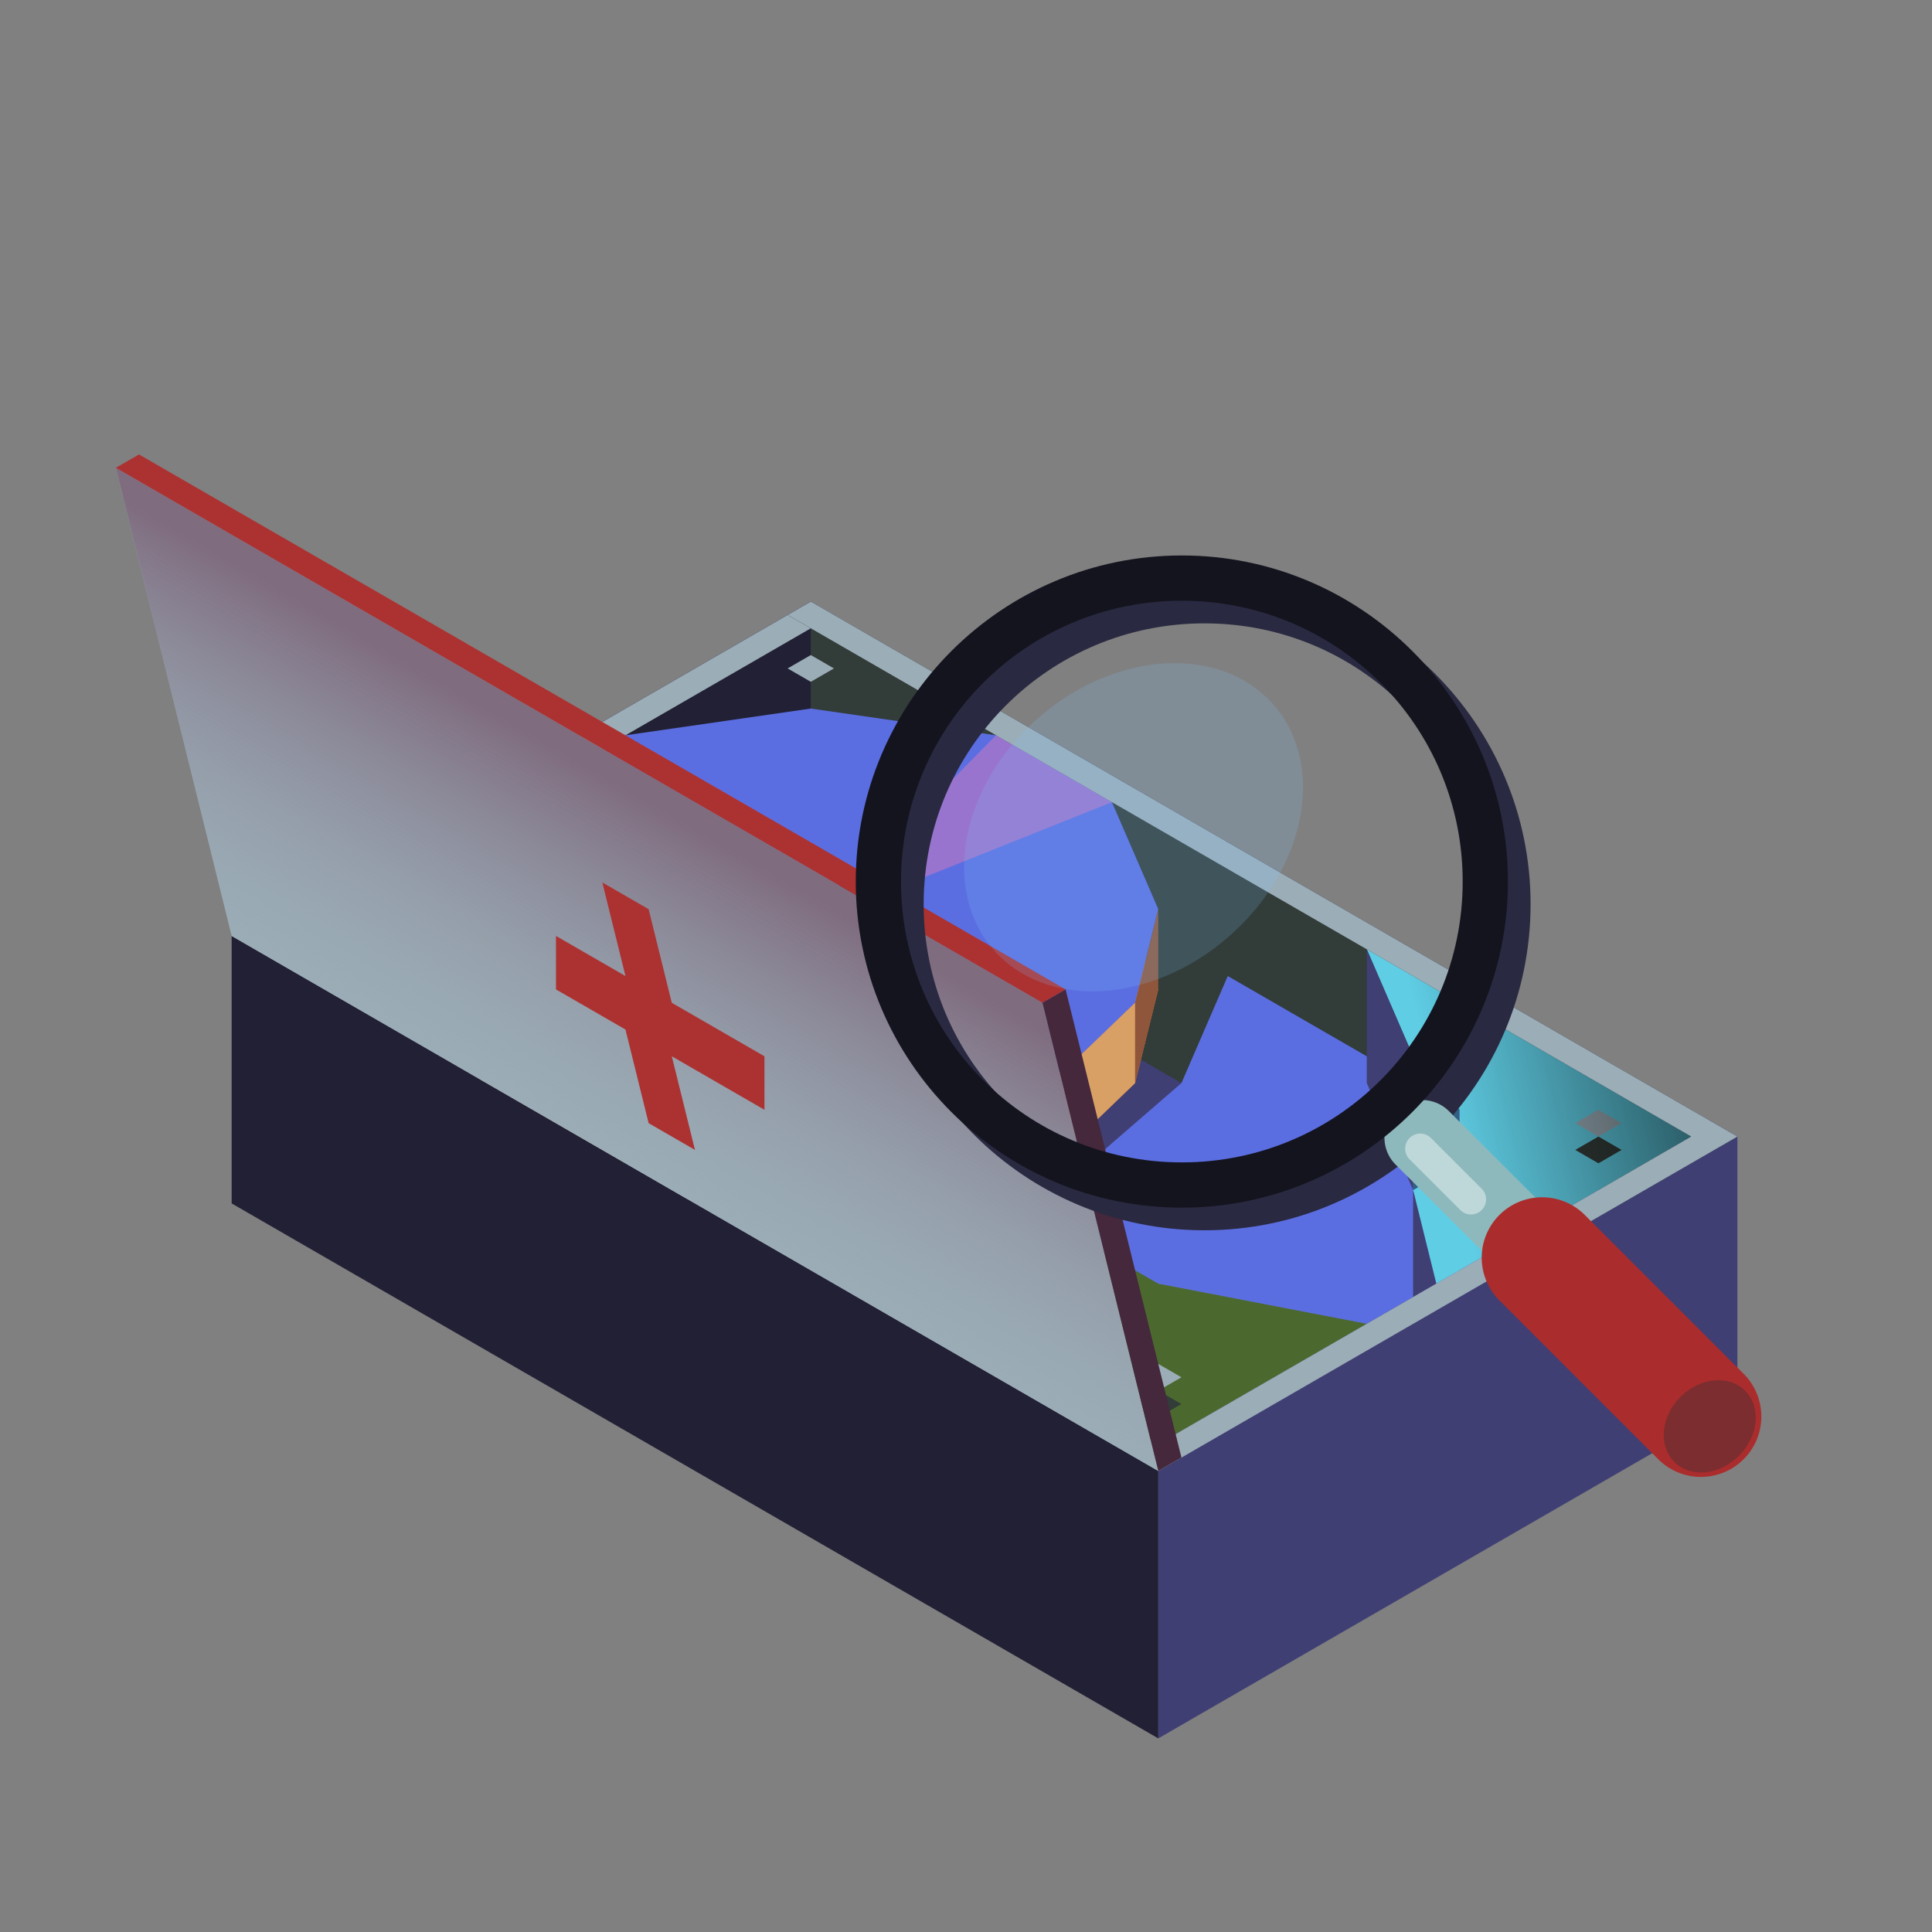 <?xml version="1.0" encoding="UTF-8" standalone="no"?>
<!-- Created with Inkscape (http://www.inkscape.org/) -->

<svg
   width="136.533"
   height="136.533"
   id="svg4152"
   version="1.1"
   inkscape:version="1.1.2 (0a00cf5339, 2022-02-04)"
   viewBox="0.0 0.0 136.533 136.533"
   sodipodi:docname="0.svg"
   xmlns:inkscape="http://www.inkscape.org/namespaces/inkscape"
   xmlns:sodipodi="http://sodipodi.sourceforge.net/DTD/sodipodi-0.dtd"
   xmlns:xlink="http://www.w3.org/1999/xlink"
   xmlns="http://www.w3.org/2000/svg"
   xmlns:svg="http://www.w3.org/2000/svg"
   xmlns:rdf="http://www.w3.org/1999/02/22-rdf-syntax-ns#"
   xmlns:cc="http://creativecommons.org/ns#"
   xmlns:dc="http://purl.org/dc/elements/1.1/">
  <rect x="0.0" y="0.0" width="136.533" height="136.533" fill="#808080" stroke="none"/>
  <defs
     id="defs4154">
    <linearGradient
       inkscape:collect="always"
       id="linearGradient3387">
      <stop
         style="stop-color:#7f6c7f;stop-opacity:1"
         offset="0"
         id="stop3383" />
      <stop
         style="stop-color:#9badb7;stop-opacity:0;"
         offset="1"
         id="stop3385" />
    </linearGradient>
    <linearGradient
       inkscape:collect="always"
       id="linearGradient17593">
      <stop
         style="stop-color:#000000;stop-opacity:1"
         offset="0"
         id="stop17589" />
      <stop
         style="stop-color:#000000;stop-opacity:0"
         offset="1"
         id="stop17591" />
    </linearGradient>
    <linearGradient
       inkscape:collect="always"
       xlink:href="#linearGradient17593"
       id="linearGradient19809"
       gradientUnits="userSpaceOnUse"
       x1="125.194"
       y1="-1.037"
       x2="96.66"
       y2="5.98"
       gradientTransform="translate(-6.081578e-6)" />
    <linearGradient
       inkscape:collect="always"
       xlink:href="#linearGradient3387"
       id="linearGradient3389"
       x1="49.097"
       y1="-7.307"
       x2="36.823"
       y2="13.953"
       gradientUnits="userSpaceOnUse" />
  </defs>
  <sodipodi:namedview
     id="base"
     pagecolor="#242936"
     bordercolor="#666666"
     borderopacity="1.0"
     inkscape:pageopacity="0"
     inkscape:pageshadow="2"
     inkscape:zoom="2"
     inkscape:cx="60.5"
     inkscape:cy="140"
     inkscape:current-layer="layer1"
     showgrid="true"
     inkscape:document-units="px"
     inkscape:grid-bbox="true"
     inkscape:window-width="1920"
     inkscape:window-height="1027"
     inkscape:window-x="0"
     inkscape:window-y="0"
     inkscape:window-maximized="1"
     inkscape:snap-bbox="true"
     inkscape:bbox-paths="true"
     inkscape:bbox-nodes="true"
     inkscape:snap-bbox-edge-midpoints="true"
     inkscape:snap-bbox-midpoints="true"
     inkscape:object-paths="true"
     inkscape:snap-intersection-paths="true"
     inkscape:object-nodes="true"
     inkscape:snap-smooth-nodes="true"
     inkscape:snap-midpoints="true"
     inkscape:snap-object-midpoints="true"
     inkscape:snap-center="true"
     inkscape:snap-global="true"
     inkscape:snap-page="false"
     inkscape:snap-grids="true"
     showguides="true"
     inkscape:snap-nodes="true"
     inkscape:snap-others="true"
     inkscape:snap-to-guides="false"
     inkscape:pagecheckerboard="0">
    <inkscape:grid
       type="axonomgrid"
       id="grid4835"
       units="mm"
       empspacing="5"
       spacingy="1.89" />
  </sodipodi:namedview>
  <g
     id="layer1"
     inkscape:label="Layer 1"
     inkscape:groupmode="layer"
     transform="matrix(1.067 0 0 1.067 0 68.267)">
    <g
       id="g1888"
       transform="translate(1.7988729e-6,8.858)">
      <path
         style="fill:#3f3f74;fill-opacity:1;stroke:none;stroke-width:1.875;stroke-linecap:round;stroke-linejoin:round"
         d="M 76.715,24.583 115.072,2.437 V 20.153 l -38.357,22.146 z"
         id="path19737" />
      <path
         style="fill:#3f3f74;fill-opacity:1;stroke:none;stroke-width:1.875;stroke-linecap:round;stroke-linejoin:round"
         d="m 15.343,-10.85 38.357,-22.146 61.372,35.433 -38.357,22.146 -61.372,-35.433"
         id="path19739"
         sodipodi:nodetypes="ccccc" />
      <path
         style="fill:#323c39;fill-opacity:1;stroke:none;stroke-width:1.875;stroke-linecap:round;stroke-linejoin:round"
         d="m 53.7,-31.224 v 15.945 L 99.729,11.295 115.072,2.437 53.7,-32.996"
         id="path19741" />
      <path
         style="fill:#5b6ee1;fill-opacity:1;stroke:none;stroke-width:1.875;stroke-linecap:round;stroke-linejoin:round"
         d="M 81.317,-8.193 105.866,5.98 78.249,21.925 55.235,8.638 l 7.671,-0.886 4.603,-0.886 4.603,-2.657 6.137,-5.315 z"
         id="path19743" />
      <path
         style="fill:#222034;fill-opacity:1;stroke:none;stroke-width:1.875;stroke-linecap:round;stroke-linejoin:round"
         d="m 15.343,-10.85 38.357,-22.146 v 17.716 l -23.014,13.287 z"
         id="path19745" />
      <path
         style="fill:#df7126;fill-opacity:1;stroke:none;stroke-width:1.875;stroke-linecap:round;stroke-linejoin:round"
         d="m 76.715,-7.307 -3.069,-6.88 -7.671,-4.429 -12.274,-1.772 -12.274,1.772 -7.671,4.429 -3.069,7.087 1.534,7.766 9.206,5.315 12.274,1.772 7.671,-0.886 9.206,-3.543 4.603,-4.429 1.534,-6.201"
         id="path19747"
         sodipodi:nodetypes="cccccccccccccc" />
      <path
         style="fill:#5b6ee1;fill-opacity:1;stroke:none;stroke-width:1.875;stroke-linecap:round;stroke-linejoin:round"
         d="m 76.715,-12.622 -3.069,-7.087 -7.671,-4.429 -12.274,-1.772 -12.274,1.772 -7.671,4.429 -3.069,7.087 1.534,7.972 9.206,5.315 12.274,1.772 7.671,-0.886 9.206,-3.543 4.603,-4.429 1.534,-6.201"
         id="path19749" />
      <path
         style="fill:#639bff;fill-opacity:0.412;stroke:none;stroke-width:1.875;stroke-linecap:round;stroke-linejoin:round"
         d="M 32.22,-4.65 53.7,-11.736 41.426,0.665 Z"
         id="path19751" />
      <path
         style="fill:#d77bba;fill-opacity:0.492;stroke:none;stroke-width:1.875;stroke-linecap:round;stroke-linejoin:round"
         d="m 53.7,-11.736 12.274,-12.402 7.671,4.429 -19.946,7.972"
         id="path19753" />
      <path
         style="fill:#000000;fill-opacity:1;stroke:none;stroke-width:0.363;stroke-linecap:round;stroke-linejoin:round"
         d="m 58.155,-11.908 -0.594,-1.372 -1.485,-0.857 -2.376,-0.343 -2.376,0.343 -1.485,0.857 -0.594,1.372 0.297,1.543 1.782,1.029 2.376,0.343 1.485,-0.171 1.782,-0.686 0.891,-0.857 0.297,-1.2"
         id="path19755" />
      <path
         style="fill:#5fcde4;fill-opacity:1;stroke:none;stroke-width:1.875;stroke-linecap:round;stroke-linejoin:round"
         d="m 90.523,-9.965 21.48,12.402 -16.877,9.744 -1.534,-6.201 3.069,-1.772 V 0.665 L 93.592,-2.878 Z"
         id="path19759" />
      <path
         style="fill:#4b692f;fill-opacity:1;stroke:none;stroke-width:1.875;stroke-linecap:round;stroke-linejoin:round"
         d="m 55.235,10.409 21.48,12.402 13.809,-7.972 -13.809,-2.657 -7.671,-4.429 -16.877,0.886 z"
         id="path19761" />
      <path
         style="fill:#fbf236;fill-opacity:1;stroke:none;stroke-width:1.875;stroke-linecap:round;stroke-linejoin:round"
         d="m 30.686,-12.622 v 5.315 l 1.534,7.972 V -4.65 l -1.534,-7.972"
         id="path19763" />
      <path
         style="fill:#eec39a;fill-opacity:1;stroke:none;stroke-width:1.875;stroke-linecap:round;stroke-linejoin:round"
         d="m 32.22,0.665 9.206,5.315 V 0.665 l -9.206,-5.315 v 5.315"
         id="path19765"
         sodipodi:nodetypes="ccccc" />
      <path
         style="fill:#cbdbfc;fill-opacity:1;stroke:none;stroke-width:1.875;stroke-linecap:round;stroke-linejoin:round"
         d="M 41.426,0.665 V 5.98 l 12.274,1.772 v -5.315 z"
         id="path19767" />
      <path
         style="fill:#fbf236;fill-opacity:1;stroke:none;stroke-width:1.875;stroke-linecap:round;stroke-linejoin:round"
         d="m 53.7,2.437 v 5.315 l 7.671,-0.886 v -5.315 z"
         id="path19769"
         sodipodi:nodetypes="ccccc" />
      <path
         style="fill:#eec39a;fill-opacity:1;stroke:none;stroke-width:1.875;stroke-linecap:round;stroke-linejoin:round"
         d="m 61.372,1.551 9.206,-3.543 v 5.315 l -9.206,3.543 z"
         id="path19771" />
      <path
         style="fill:#d9a066;fill-opacity:1;stroke:none;stroke-width:1.875;stroke-linecap:round;stroke-linejoin:round"
         d="m 70.577,-1.992 v 5.315 l 4.603,-4.429 v -5.315 z"
         id="path19773" />
      <path
         style="fill:#306082;fill-opacity:1;stroke:none;stroke-width:1.875;stroke-linecap:round;stroke-linejoin:round"
         d="m 56.769,-6.864 7.671,22.146 6.137,1.772 1.534,-4.429 z"
         id="path19775" />
      <path
         style="fill:#222034;fill-opacity:1;stroke:none;stroke-width:1.875;stroke-linecap:round;stroke-linejoin:round"
         d="M 15.343,-10.85 V 6.866 l 61.372,35.433 v -17.716 z"
         id="path19777" />
      <path
         style="fill:#5fcde4;fill-opacity:1;stroke:none;stroke-width:1.875;stroke-linecap:round;stroke-linejoin:round"
         d="m 56.769,-8.193 7.671,22.146 6.137,1.772 1.534,-4.429 z"
         id="path19779" />
      <path
         style="fill:#8f563b;fill-opacity:1;stroke:none;stroke-width:1.875;stroke-linecap:round;stroke-linejoin:round"
         d="m 76.715,-12.622 v 5.315 l -1.534,6.201 v -5.315 l 1.534,-6.201"
         id="path19781" />
      <path
         style="fill:#3f3f74;fill-opacity:1;stroke:none;stroke-width:1.875;stroke-linecap:round;stroke-linejoin:round"
         d="m 90.523,-9.965 v 8.858 l 3.069,7.087 v -8.858 l -3.069,-7.087"
         id="path19783" />
      <path
         style="fill:#306082;fill-opacity:1;stroke:none;stroke-width:1.875;stroke-linecap:round;stroke-linejoin:round"
         d="m 93.592,-2.878 3.069,3.543 V 4.209 l -3.069,1.772 v -8.858"
         id="path19785" />
      <path
         style="fill:#3f3f74;fill-opacity:1;stroke:none;stroke-width:1.875;stroke-linecap:round;stroke-linejoin:round"
         d="m 93.592,5.98 v 7.087 l 1.534,-0.886 -1.534,-6.201"
         id="path19787" />
      <path
         style="fill:#9badb7;fill-opacity:1;stroke:none;stroke-width:1.875;stroke-linecap:round;stroke-linejoin:round"
         d="m 18.412,-10.85 58.303,33.661 35.289,-20.374 -58.303,-33.661 -1.534,-0.886 1.534,-0.886 61.372,35.433 -38.357,22.146 -61.372,-35.433 1.534,-0.886 z"
         id="path19789" />
      <path
         style="fill:#9badb7;fill-opacity:1;stroke:none;stroke-width:1.875;stroke-linecap:round;stroke-linejoin:round"
         d="m 16.877,-11.736 35.289,-20.374 1.534,0.886 -35.289,20.374 -1.534,-0.886"
         id="path19791" />
      <path
         style="fill:#323c39;fill-opacity:1;stroke:none;stroke-width:1.875;stroke-linecap:round;stroke-linejoin:round"
         d="m 75.18,20.153 1.534,0.886 1.534,-0.886 -1.534,-0.886 z"
         id="path19793" />
      <path
         style="fill:#9badb7;fill-opacity:1;stroke:none;stroke-width:1.875;stroke-linecap:round;stroke-linejoin:round"
         d="m 21.48,-10.85 1.534,0.886 1.534,-0.886 -1.534,-0.886 z"
         id="path19795" />
      <path
         style="fill:#9badb7;fill-opacity:1;stroke:none;stroke-width:1.875;stroke-linecap:round;stroke-linejoin:round"
         d="m 53.7,-29.453 1.534,0.886 -1.534,0.886 -1.534,-0.886 1.534,-0.886"
         id="path19797" />
      <path
         style="fill:#9badb7;fill-opacity:1;stroke:none;stroke-width:1.875;stroke-linecap:round;stroke-linejoin:round"
         d="m 105.866,0.665 -1.534,0.886 1.534,0.886 1.534,-0.886 -1.534,-0.886"
         id="path19799" />
      <path
         style="fill:#323c39;fill-opacity:1;stroke:none;stroke-width:1.875;stroke-linecap:round;stroke-linejoin:round"
         d="m 104.332,3.323 1.534,0.886 1.534,-0.886 -1.534,-0.886 -1.534,0.886"
         id="path19801" />
      <path
         style="fill:#9badb7;fill-opacity:1;stroke:none;stroke-width:1.875;stroke-linecap:round;stroke-linejoin:round"
         d="m 75.18,18.382 1.534,0.886 1.534,-0.886 -1.534,-0.886 z"
         id="path19803" />
      <path
         style="opacity:0.605;fill:#222034;fill-opacity:1;stroke:none;stroke-width:1.875;stroke-linecap:round;stroke-linejoin:round;stroke-opacity:0.553"
         d="m 67.509,12.181 1.534,-0.886 1.534,0.886 v 1.772 l -1.534,0.886 -1.534,-0.886 v -1.772"
         id="path19805" />
      <path
         style="fill:url(#linearGradient19809);fill-opacity:1;stroke:none;stroke-width:1.875;stroke-linecap:round;stroke-linejoin:round"
         d="m 90.523,-9.965 21.48,12.402 -16.877,9.744 -1.534,-6.201 3.069,-1.772 V 0.665 L 93.592,-2.878 Z"
         id="path19807" />
    </g>
    <path
       style="fill:#9badb7;stroke-width:0.937;stroke-linecap:round;stroke-linejoin:round"
       d="M 7.671,-32.996 15.343,-1.992 76.715,33.441 69.043,2.437 Z"
       id="path2507"
       sodipodi:nodetypes="ccccc" />
    <path
       style="fill:url(#linearGradient3389);stroke-width:0.937;stroke-linecap:round;stroke-linejoin:round;fill-opacity:1"
       d="M 7.671,-32.996 15.343,-1.992 76.715,33.441 69.043,2.437 Z"
       id="path3208"
       sodipodi:nodetypes="ccccc" />
    <path
       style="fill:#ac3232;stroke-width:0.937;stroke-linecap:round;stroke-linejoin:round"
       d="m 36.823,-1.992 v 3.543 l 4.603,2.657 1.534,6.201 3.069,1.772 -1.534,-6.201 6.137,3.543 V 5.98 L 44.494,2.437 42.96,-3.764 39.892,-5.535 41.426,0.665"
       id="path2659"
       sodipodi:nodetypes="cccccccccccc" />
    <path
       style="fill:#ac3232;stroke-width:0.937;stroke-linecap:round;stroke-linejoin:round"
       d="M 7.671,-32.996 9.206,-33.882 70.577,1.551 69.043,2.437 Z"
       id="path3025" />
    <path
       style="fill:#45283c;stroke-width:0.937;stroke-linecap:round;stroke-linejoin:round"
       d="M 70.577,1.551 78.249,32.555 76.715,33.441 69.043,2.437 Z"
       id="path3027" />
    <g
       transform="translate(-92.058,1776.527)"
       id="g5541">
      <g
         transform="translate(-387.594,233.742)"
         id="g5520">
        <g
           id="g5522">
          <g
             id="g5524"
             transform="translate(108.77,-105.359)">
            <path
               inkscape:connector-curvature="0"
               id="path5527"
               d="m 450.657,-1930.602 c -11.911,0 -21.598,9.688 -21.598,21.598 -4e-5,11.911 9.688,21.598 21.598,21.598 11.911,0 21.598,-9.688 21.598,-21.598 0,-11.911 -9.688,-21.598 -21.598,-21.598 z m 0,2.998 c 10.29,0 18.6,8.31 18.6,18.6 3e-5,10.29 -8.31,18.6 -18.6,18.6 -10.29,0 -18.6,-8.31 -18.6,-18.6 10e-6,-10.29 8.31,-18.6 18.6,-18.6 z"
               style="color:#000000;font-style:normal;font-variant:normal;font-weight:normal;font-stretch:normal;font-size:medium;line-height:normal;font-family:sans-serif;text-indent:0;text-align:start;text-decoration:none;text-decoration-line:none;text-decoration-style:solid;text-decoration-color:#000000;letter-spacing:normal;word-spacing:normal;text-transform:none;writing-mode:lr-tb;direction:ltr;baseline-shift:baseline;text-anchor:start;white-space:normal;clip-rule:nonzero;display:inline;overflow:visible;visibility:visible;opacity:1;isolation:auto;mix-blend-mode:normal;color-interpolation:sRGB;color-interpolation-filters:linearRGB;solid-color:#000000;solid-opacity:1;fill:#292941;fill-opacity:1;fill-rule:nonzero;stroke:none;stroke-width:4;stroke-linecap:square;stroke-linejoin:round;stroke-miterlimit:4;stroke-dasharray:none;stroke-dashoffset:0;stroke-opacity:1;color-rendering:auto;image-rendering:auto;shape-rendering:auto;text-rendering:auto;enable-background:accumulate" />
            <path
               style="color:#000000;font-style:normal;font-variant:normal;font-weight:normal;font-stretch:normal;font-size:medium;line-height:normal;font-family:sans-serif;text-indent:0;text-align:start;text-decoration:none;text-decoration-line:none;text-decoration-style:solid;text-decoration-color:#000000;letter-spacing:normal;word-spacing:normal;text-transform:none;writing-mode:lr-tb;direction:ltr;baseline-shift:baseline;text-anchor:start;white-space:normal;clip-rule:nonzero;display:inline;overflow:visible;visibility:visible;opacity:1;isolation:auto;mix-blend-mode:normal;color-interpolation:sRGB;color-interpolation-filters:linearRGB;solid-color:#000000;solid-opacity:1;fill:#8db9bc;fill-opacity:1;fill-rule:nonzero;stroke:none;stroke-width:5;stroke-linecap:round;stroke-linejoin:round;stroke-miterlimit:4;stroke-dasharray:none;stroke-dashoffset:0;stroke-opacity:1;color-rendering:auto;image-rendering:auto;shape-rendering:auto;text-rendering:auto;enable-background:accumulate"
               d="m 465.078,-1896.031 a 2.5,2.5 0 0 0 -1.742,4.293 l 7.955,7.955 a 2.5,2.5 0 1 0 3.535,-3.535 l -7.955,-7.955 a 2.5,2.5 0 0 0 -1.793,-0.758 z"
               id="path5531"
               inkscape:connector-curvature="0" />
            <path
               inkscape:connector-curvature="0"
               id="path5529"
               d="m 449.158,-1932.101 c -11.911,0 -21.598,9.688 -21.598,21.598 -4e-5,11.911 9.688,21.598 21.598,21.598 11.911,0 21.598,-9.688 21.598,-21.598 0,-11.911 -9.688,-21.598 -21.598,-21.598 z m 0,2.998 c 10.29,0 18.6,8.31 18.6,18.6 3e-5,10.29 -8.31,18.6 -18.6,18.6 -10.29,0 -18.6,-8.31 -18.6,-18.6 0,-10.29 8.31,-18.6 18.6,-18.6 z"
               style="color:#000000;font-style:normal;font-variant:normal;font-weight:normal;font-stretch:normal;font-size:medium;line-height:normal;font-family:sans-serif;text-indent:0;text-align:start;text-decoration:none;text-decoration-line:none;text-decoration-style:solid;text-decoration-color:#000000;letter-spacing:normal;word-spacing:normal;text-transform:none;writing-mode:lr-tb;direction:ltr;baseline-shift:baseline;text-anchor:start;white-space:normal;clip-rule:nonzero;display:inline;overflow:visible;visibility:visible;opacity:1;isolation:auto;mix-blend-mode:normal;color-interpolation:sRGB;color-interpolation-filters:linearRGB;solid-color:#000000;solid-opacity:1;fill:#14141f;fill-opacity:1;fill-rule:nonzero;stroke:none;stroke-width:4;stroke-linecap:square;stroke-linejoin:round;stroke-miterlimit:4;stroke-dasharray:none;stroke-dashoffset:0;stroke-opacity:1;color-rendering:auto;image-rendering:auto;shape-rendering:auto;text-rendering:auto;enable-background:accumulate" />
            <path
               style="color:#000000;font-style:normal;font-variant:normal;font-weight:normal;font-stretch:normal;font-size:medium;line-height:normal;font-family:sans-serif;text-indent:0;text-align:start;text-decoration:none;text-decoration-line:none;text-decoration-style:solid;text-decoration-color:#000000;letter-spacing:normal;word-spacing:normal;text-transform:none;writing-mode:lr-tb;direction:ltr;baseline-shift:baseline;text-anchor:start;white-space:normal;clip-rule:nonzero;display:inline;overflow:visible;visibility:visible;opacity:1;isolation:auto;mix-blend-mode:normal;color-interpolation:sRGB;color-interpolation-filters:linearRGB;solid-color:#000000;solid-opacity:1;fill:#ab2c2c;fill-opacity:1;fill-rule:nonzero;stroke:none;stroke-width:8;stroke-linecap:round;stroke-linejoin:round;stroke-miterlimit:4;stroke-dasharray:none;stroke-dashoffset:0;stroke-opacity:1;color-rendering:auto;image-rendering:auto;shape-rendering:auto;text-rendering:auto;enable-background:accumulate"
               d="m 473.018,-1889.592 a 4,4 0 0 0 -2.787,6.869 l 10.43,10.43 a 4,4 0 1 0 5.656,-5.656 l -10.43,-10.43 a 4,4 0 0 0 -2.869,-1.213 z"
               id="path5533"
               inkscape:connector-curvature="0" />
          </g>
          <ellipse
             style="opacity:1;fill:#7b2d2f;fill-opacity:1;stroke:none;stroke-width:4;stroke-linecap:round;stroke-linejoin:round;stroke-miterlimit:4;stroke-dasharray:none;stroke-dashoffset:0;stroke-opacity:1"
             id="ellipse5535"
             cx="-964.959"
             cy="-1827.542"
             rx="2.748"
             ry="3.326"
             transform="rotate(44.506)"
             inkscape:transform-center-x="0.81518273"
             inkscape:transform-center-y="-0.93102142" />
        </g>
        <path
           inkscape:connector-curvature="0"
           id="path5537"
           d="m 573.721,-1999.172 a 1,1 0 0 0 -0.697,1.719 l 3.336,3.336 a 1,1 0 1 0 1.414,-1.414 l -3.336,-3.336 a 1,1 0 0 0 -0.717,-0.305 z"
           style="color:#000000;font-style:normal;font-variant:normal;font-weight:normal;font-stretch:normal;font-size:medium;line-height:normal;font-family:sans-serif;text-indent:0;text-align:start;text-decoration:none;text-decoration-line:none;text-decoration-style:solid;text-decoration-color:#000000;letter-spacing:normal;word-spacing:normal;text-transform:none;writing-mode:lr-tb;direction:ltr;baseline-shift:baseline;text-anchor:start;white-space:normal;clip-rule:nonzero;display:inline;overflow:visible;visibility:visible;opacity:1;isolation:auto;mix-blend-mode:normal;color-interpolation:sRGB;color-interpolation-filters:linearRGB;solid-color:#000000;solid-opacity:1;fill:#ffffff;fill-opacity:0.426;fill-rule:nonzero;stroke:none;stroke-width:2;stroke-linecap:round;stroke-linejoin:round;stroke-miterlimit:4;stroke-dasharray:none;stroke-dashoffset:0;stroke-opacity:1;color-rendering:auto;image-rendering:auto;shape-rendering:auto;text-rendering:auto;enable-background:accumulate" />
      </g>
      <ellipse
         transform="rotate(-41.218)"
         ry="9.607"
         rx="12.324"
         cy="-1233.102"
         cx="1302.378"
         id="ellipse5539"
         style="opacity:1;fill:#80c8ff;fill-opacity:0.172;stroke:none;stroke-width:2;stroke-linecap:round;stroke-linejoin:round;stroke-miterlimit:4;stroke-dasharray:none;stroke-dashoffset:0;stroke-opacity:1" />
    </g>
  </g>
</svg>
